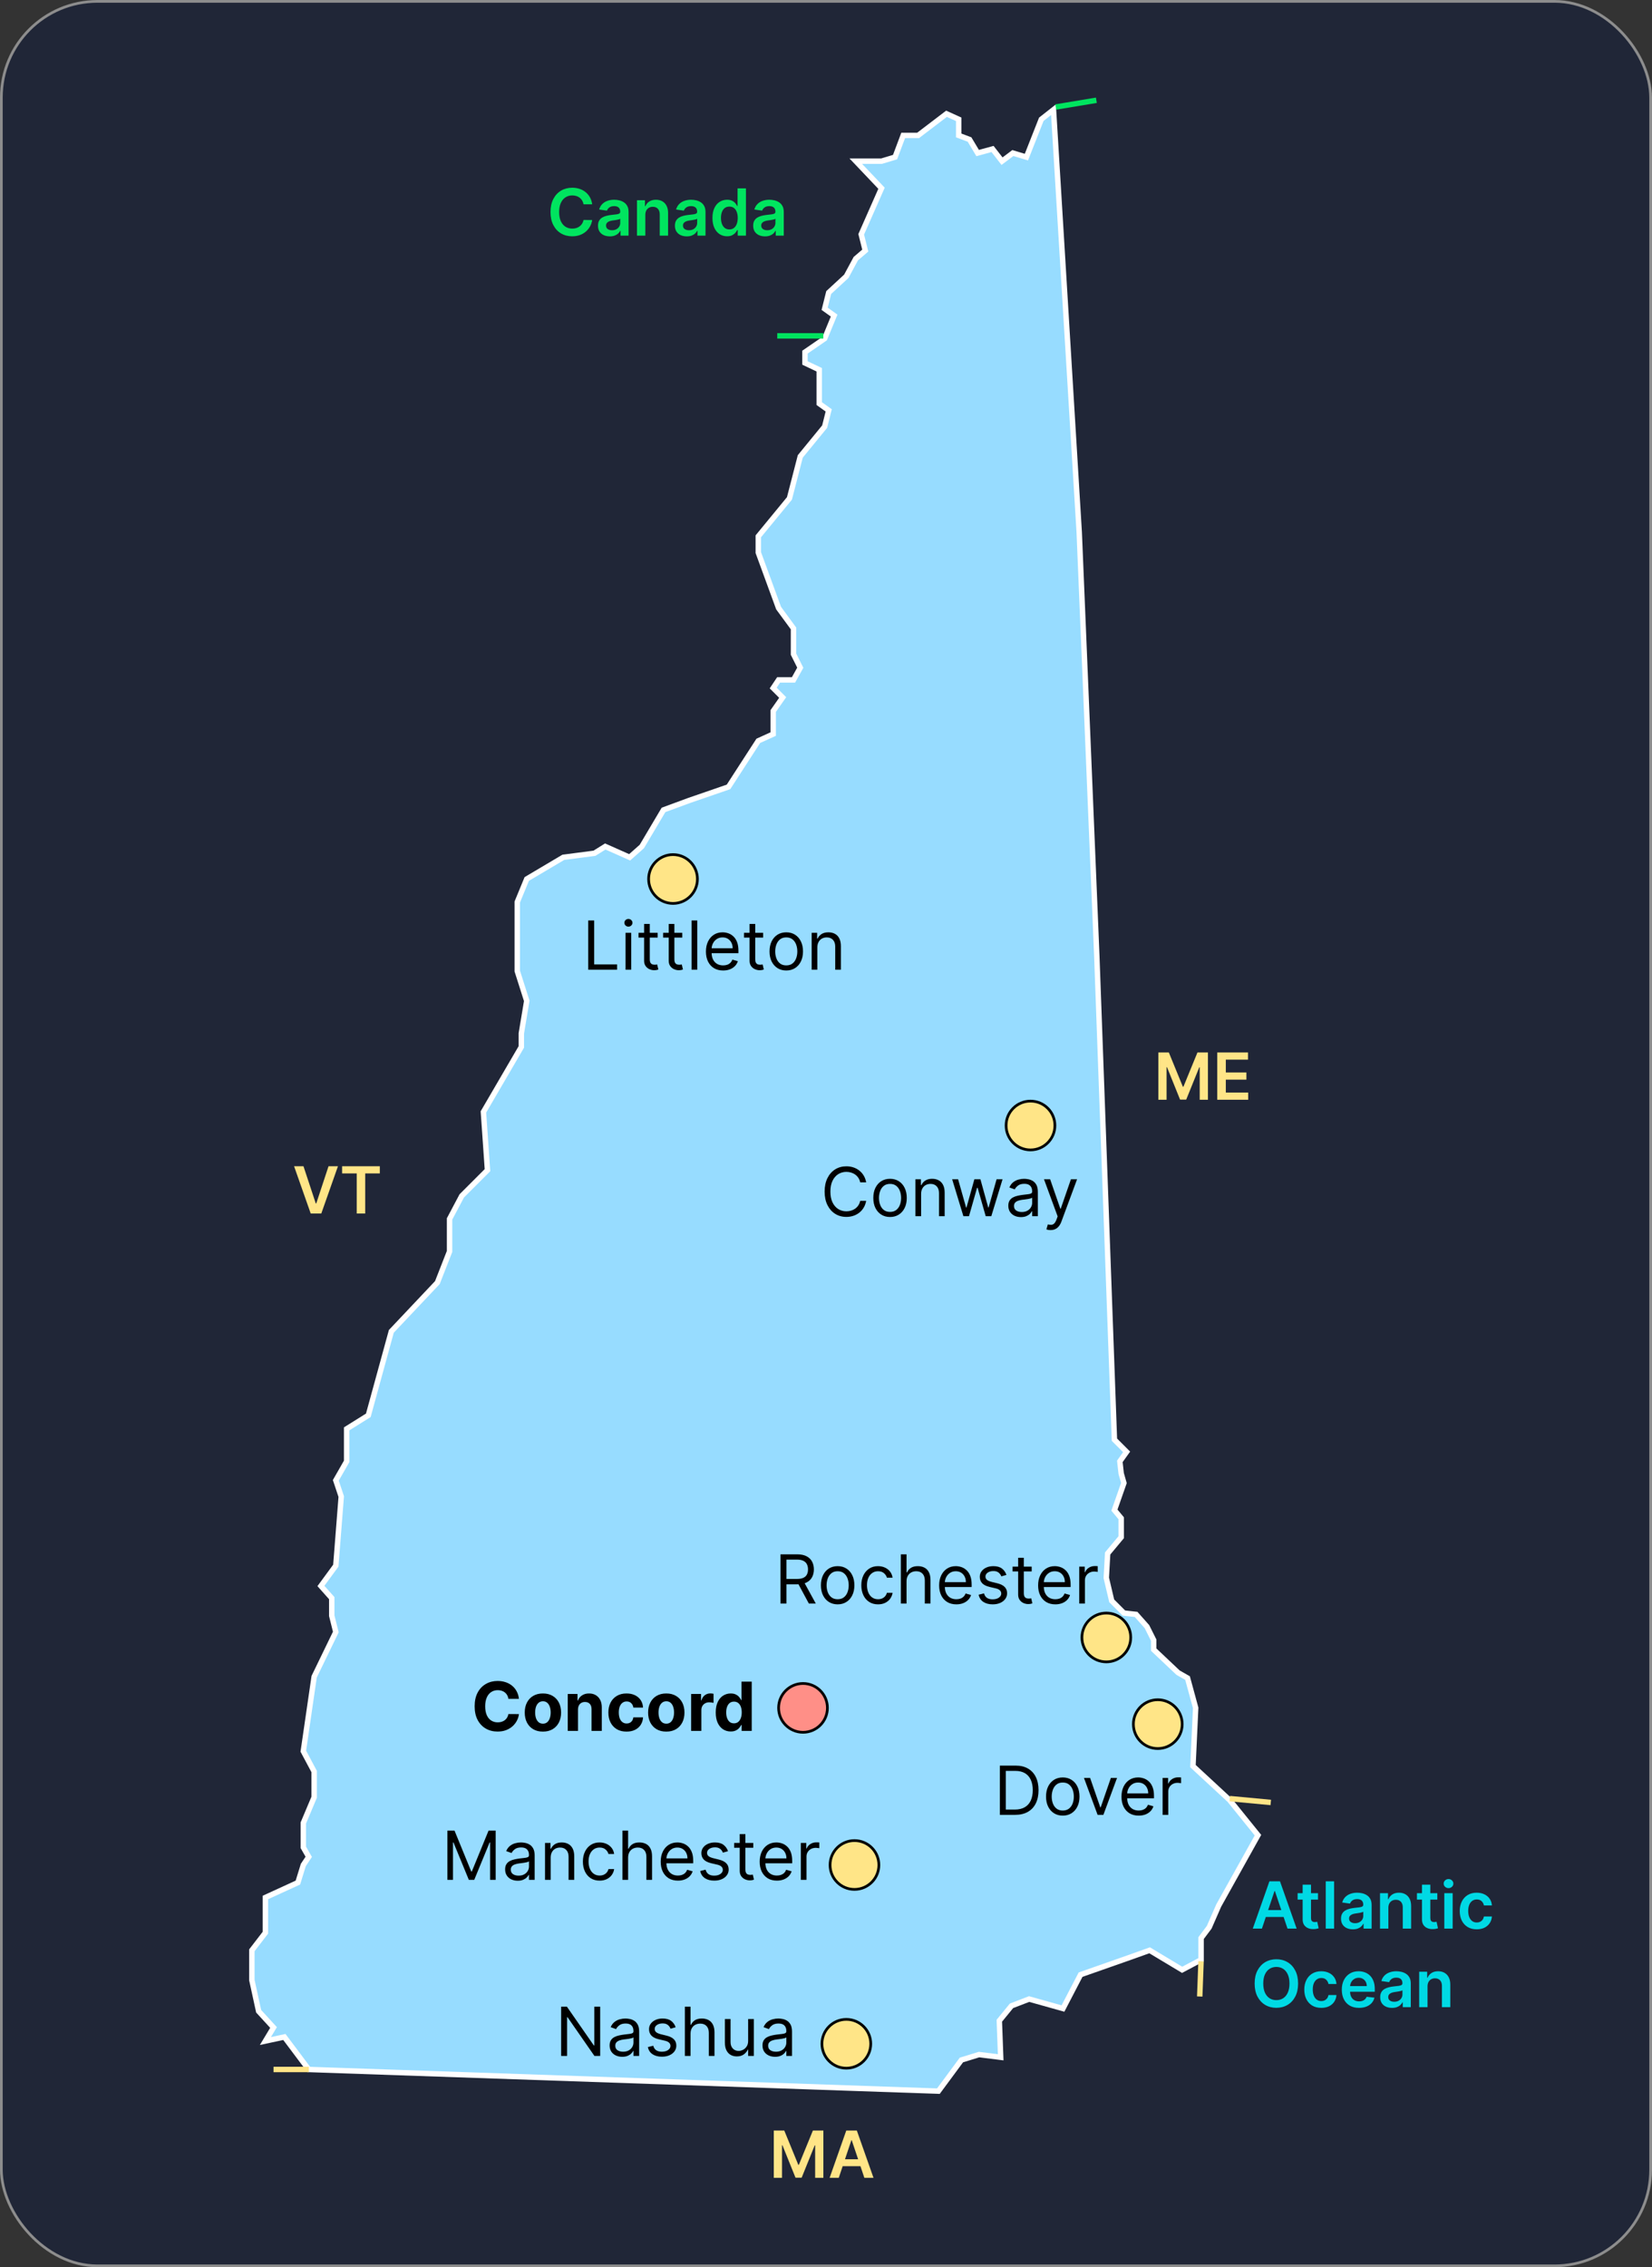 <svg width="610" height="837" viewBox="0 0 610 837" fill="none" xmlns="http://www.w3.org/2000/svg">
<rect x="0" y="0" width="610" height="837" fill="#333333" stroke="none"/>
<rect x="0.5" y="0.5" width="609" height="836" rx="35.5" fill="#202637" stroke="#8D8D8D"/>
<path d="M465.963 712H462.588L468.733 694.545H472.636L478.79 712H475.415L470.753 698.125H470.616L465.963 712ZM466.074 705.156H475.278V707.696H466.074V705.156ZM486.669 698.909V701.295H479.143V698.909H486.669ZM481.001 695.773H484.087V708.062C484.087 708.477 484.149 708.795 484.274 709.017C484.405 709.233 484.575 709.381 484.786 709.46C484.996 709.54 485.229 709.58 485.484 709.58C485.678 709.58 485.854 709.565 486.013 709.537C486.178 709.509 486.303 709.483 486.388 709.46L486.908 711.872C486.743 711.929 486.507 711.991 486.2 712.06C485.899 712.128 485.53 712.168 485.092 712.179C484.32 712.202 483.624 712.085 483.004 711.83C482.385 711.568 481.893 711.165 481.53 710.619C481.172 710.074 480.996 709.392 481.001 708.574V695.773ZM492.616 694.545V712H489.531V694.545H492.616ZM499.555 712.264C498.726 712.264 497.979 712.116 497.314 711.821C496.655 711.52 496.132 711.077 495.746 710.491C495.365 709.906 495.175 709.185 495.175 708.327C495.175 707.588 495.311 706.977 495.584 706.494C495.857 706.011 496.229 705.625 496.7 705.335C497.172 705.045 497.703 704.827 498.294 704.679C498.891 704.526 499.507 704.415 500.143 704.347C500.911 704.267 501.533 704.196 502.01 704.134C502.487 704.065 502.834 703.963 503.05 703.827C503.271 703.685 503.382 703.466 503.382 703.17V703.119C503.382 702.477 503.192 701.98 502.811 701.628C502.43 701.276 501.882 701.099 501.166 701.099C500.411 701.099 499.811 701.264 499.368 701.594C498.93 701.923 498.635 702.312 498.482 702.761L495.601 702.352C495.828 701.557 496.203 700.892 496.726 700.358C497.249 699.818 497.888 699.415 498.643 699.148C499.399 698.875 500.234 698.739 501.149 698.739C501.78 698.739 502.408 698.812 503.033 698.96C503.658 699.108 504.229 699.352 504.746 699.693C505.263 700.028 505.678 700.486 505.99 701.065C506.308 701.645 506.467 702.369 506.467 703.239V712H503.501V710.202H503.399C503.212 710.565 502.947 710.906 502.607 711.224C502.271 711.537 501.848 711.79 501.337 711.983C500.831 712.17 500.237 712.264 499.555 712.264ZM500.357 709.997C500.976 709.997 501.513 709.875 501.967 709.631C502.422 709.381 502.771 709.051 503.016 708.642C503.266 708.233 503.391 707.787 503.391 707.304V705.761C503.294 705.841 503.129 705.915 502.896 705.983C502.669 706.051 502.413 706.111 502.129 706.162C501.845 706.213 501.564 706.259 501.286 706.298C501.007 706.338 500.766 706.372 500.561 706.401C500.101 706.463 499.689 706.565 499.325 706.707C498.962 706.849 498.675 707.048 498.464 707.304C498.254 707.554 498.149 707.878 498.149 708.276C498.149 708.844 498.357 709.273 498.771 709.562C499.186 709.852 499.714 709.997 500.357 709.997ZM512.655 704.33V712H509.57V698.909H512.518V701.134H512.672C512.973 700.401 513.453 699.818 514.112 699.386C514.777 698.955 515.598 698.739 516.575 698.739C517.479 698.739 518.266 698.932 518.936 699.318C519.612 699.705 520.135 700.264 520.504 700.997C520.879 701.73 521.064 702.619 521.058 703.665V712H517.973V704.142C517.973 703.267 517.746 702.582 517.291 702.088C516.842 701.594 516.22 701.347 515.425 701.347C514.885 701.347 514.405 701.466 513.984 701.705C513.57 701.937 513.243 702.276 513.004 702.719C512.771 703.162 512.655 703.699 512.655 704.33ZM530.732 698.909V701.295H523.206V698.909H530.732ZM525.064 695.773H528.149V708.062C528.149 708.477 528.212 708.795 528.337 709.017C528.467 709.233 528.638 709.381 528.848 709.46C529.058 709.54 529.291 709.58 529.547 709.58C529.74 709.58 529.916 709.565 530.075 709.537C530.24 709.509 530.365 709.483 530.45 709.46L530.97 711.872C530.805 711.929 530.57 711.991 530.263 712.06C529.962 712.128 529.592 712.168 529.155 712.179C528.382 712.202 527.686 712.085 527.067 711.83C526.447 711.568 525.956 711.165 525.592 710.619C525.234 710.074 525.058 709.392 525.064 708.574V695.773ZM533.312 712V698.909H536.397V712H533.312ZM534.863 697.051C534.374 697.051 533.954 696.889 533.602 696.565C533.249 696.236 533.073 695.841 533.073 695.381C533.073 694.915 533.249 694.52 533.602 694.196C533.954 693.866 534.374 693.702 534.863 693.702C535.357 693.702 535.778 693.866 536.124 694.196C536.477 694.52 536.653 694.915 536.653 695.381C536.653 695.841 536.477 696.236 536.124 696.565C535.778 696.889 535.357 697.051 534.863 697.051ZM545.28 712.256C543.973 712.256 542.851 711.969 541.913 711.395C540.982 710.821 540.263 710.028 539.757 709.017C539.257 708 539.007 706.83 539.007 705.506C539.007 704.176 539.263 703.003 539.774 701.986C540.286 700.963 541.007 700.168 541.939 699.599C542.876 699.026 543.984 698.739 545.263 698.739C546.325 698.739 547.266 698.935 548.084 699.327C548.908 699.713 549.564 700.261 550.053 700.972C550.541 701.676 550.82 702.5 550.888 703.443H547.939C547.82 702.812 547.536 702.287 547.087 701.866C546.643 701.44 546.05 701.227 545.305 701.227C544.675 701.227 544.121 701.398 543.643 701.739C543.166 702.074 542.794 702.557 542.527 703.188C542.266 703.818 542.135 704.574 542.135 705.455C542.135 706.347 542.266 707.114 542.527 707.756C542.788 708.392 543.155 708.884 543.626 709.23C544.104 709.571 544.663 709.741 545.305 709.741C545.76 709.741 546.166 709.656 546.524 709.486C546.888 709.31 547.192 709.057 547.436 708.727C547.68 708.398 547.848 707.997 547.939 707.526H550.888C550.814 708.452 550.541 709.273 550.07 709.989C549.598 710.699 548.956 711.256 548.143 711.659C547.331 712.057 546.376 712.256 545.28 712.256ZM479.318 732.273C479.318 734.153 478.966 735.764 478.261 737.105C477.563 738.44 476.608 739.463 475.398 740.173C474.193 740.884 472.827 741.239 471.298 741.239C469.77 741.239 468.401 740.884 467.19 740.173C465.986 739.457 465.031 738.432 464.327 737.097C463.628 735.756 463.278 734.148 463.278 732.273C463.278 730.392 463.628 728.784 464.327 727.449C465.031 726.108 465.986 725.082 467.19 724.372C468.401 723.662 469.77 723.307 471.298 723.307C472.827 723.307 474.193 723.662 475.398 724.372C476.608 725.082 477.563 726.108 478.261 727.449C478.966 728.784 479.318 730.392 479.318 732.273ZM476.139 732.273C476.139 730.949 475.932 729.832 475.517 728.923C475.108 728.009 474.54 727.318 473.812 726.852C473.085 726.381 472.247 726.145 471.298 726.145C470.349 726.145 469.511 726.381 468.784 726.852C468.057 727.318 467.486 728.009 467.071 728.923C466.662 729.832 466.457 730.949 466.457 732.273C466.457 733.597 466.662 734.716 467.071 735.631C467.486 736.54 468.057 737.23 468.784 737.702C469.511 738.168 470.349 738.401 471.298 738.401C472.247 738.401 473.085 738.168 473.812 737.702C474.54 737.23 475.108 736.54 475.517 735.631C475.932 734.716 476.139 733.597 476.139 732.273ZM487.881 741.256C486.575 741.256 485.452 740.969 484.515 740.395C483.583 739.821 482.864 739.028 482.359 738.017C481.859 737 481.609 735.83 481.609 734.506C481.609 733.176 481.864 732.003 482.376 730.986C482.887 729.963 483.609 729.168 484.54 728.599C485.478 728.026 486.586 727.739 487.864 727.739C488.927 727.739 489.867 727.935 490.685 728.327C491.509 728.713 492.165 729.261 492.654 729.972C493.143 730.676 493.421 731.5 493.489 732.443H490.54C490.421 731.812 490.137 731.287 489.688 730.866C489.245 730.44 488.651 730.227 487.907 730.227C487.276 730.227 486.722 730.398 486.245 730.739C485.768 731.074 485.396 731.557 485.129 732.188C484.867 732.818 484.737 733.574 484.737 734.455C484.737 735.347 484.867 736.114 485.129 736.756C485.39 737.392 485.756 737.884 486.228 738.23C486.705 738.571 487.265 738.741 487.907 738.741C488.362 738.741 488.768 738.656 489.126 738.486C489.489 738.31 489.793 738.057 490.038 737.727C490.282 737.398 490.45 736.997 490.54 736.526H493.489C493.415 737.452 493.143 738.273 492.671 738.989C492.2 739.699 491.558 740.256 490.745 740.659C489.933 741.057 488.978 741.256 487.881 741.256ZM501.818 741.256C500.506 741.256 499.372 740.983 498.418 740.438C497.469 739.886 496.739 739.108 496.227 738.102C495.716 737.091 495.46 735.901 495.46 734.531C495.46 733.185 495.716 732.003 496.227 730.986C496.744 729.963 497.466 729.168 498.392 728.599C499.318 728.026 500.406 727.739 501.656 727.739C502.463 727.739 503.224 727.869 503.94 728.131C504.662 728.386 505.298 728.784 505.849 729.324C506.406 729.864 506.844 730.551 507.162 731.386C507.48 732.216 507.639 733.205 507.639 734.352V735.298H496.909V733.219H504.682C504.676 732.628 504.548 732.102 504.298 731.642C504.048 731.176 503.699 730.81 503.25 730.543C502.807 730.276 502.29 730.142 501.699 730.142C501.068 730.142 500.514 730.295 500.037 730.602C499.56 730.903 499.188 731.301 498.92 731.795C498.659 732.284 498.526 732.821 498.52 733.406V735.222C498.52 735.983 498.659 736.636 498.938 737.182C499.216 737.722 499.605 738.136 500.105 738.426C500.605 738.71 501.19 738.852 501.861 738.852C502.31 738.852 502.716 738.79 503.08 738.665C503.443 738.534 503.759 738.344 504.026 738.094C504.293 737.844 504.494 737.534 504.631 737.165L507.511 737.489C507.33 738.25 506.983 738.915 506.472 739.483C505.966 740.045 505.318 740.483 504.528 740.795C503.739 741.102 502.835 741.256 501.818 741.256ZM514.016 741.264C513.187 741.264 512.44 741.116 511.775 740.821C511.116 740.52 510.593 740.077 510.207 739.491C509.826 738.906 509.636 738.185 509.636 737.327C509.636 736.588 509.772 735.977 510.045 735.494C510.317 735.011 510.69 734.625 511.161 734.335C511.633 734.045 512.164 733.827 512.755 733.679C513.352 733.526 513.968 733.415 514.604 733.347C515.371 733.267 515.994 733.196 516.471 733.134C516.948 733.065 517.295 732.963 517.511 732.827C517.732 732.685 517.843 732.466 517.843 732.17V732.119C517.843 731.477 517.653 730.98 517.272 730.628C516.891 730.276 516.343 730.099 515.627 730.099C514.871 730.099 514.272 730.264 513.829 730.594C513.391 730.923 513.096 731.312 512.942 731.761L510.062 731.352C510.289 730.557 510.664 729.892 511.187 729.358C511.71 728.818 512.349 728.415 513.104 728.148C513.86 727.875 514.695 727.739 515.61 727.739C516.241 727.739 516.869 727.812 517.494 727.96C518.119 728.108 518.69 728.352 519.207 728.693C519.724 729.028 520.138 729.486 520.451 730.065C520.769 730.645 520.928 731.369 520.928 732.239V741H517.962V739.202H517.86C517.673 739.565 517.408 739.906 517.067 740.224C516.732 740.537 516.309 740.79 515.798 740.983C515.292 741.17 514.698 741.264 514.016 741.264ZM514.817 738.997C515.437 738.997 515.974 738.875 516.428 738.631C516.883 738.381 517.232 738.051 517.477 737.642C517.727 737.233 517.852 736.787 517.852 736.304V734.761C517.755 734.841 517.59 734.915 517.357 734.983C517.13 735.051 516.874 735.111 516.59 735.162C516.306 735.213 516.025 735.259 515.746 735.298C515.468 735.338 515.227 735.372 515.022 735.401C514.562 735.463 514.15 735.565 513.786 735.707C513.423 735.849 513.136 736.048 512.925 736.304C512.715 736.554 512.61 736.878 512.61 737.276C512.61 737.844 512.817 738.273 513.232 738.562C513.647 738.852 514.175 738.997 514.817 738.997ZM527.116 733.33V741H524.031V727.909H526.979V730.134H527.133C527.434 729.401 527.914 728.818 528.573 728.386C529.238 727.955 530.059 727.739 531.036 727.739C531.94 727.739 532.727 727.932 533.397 728.318C534.073 728.705 534.596 729.264 534.965 729.997C535.34 730.73 535.525 731.619 535.519 732.665V741H532.434V733.142C532.434 732.267 532.207 731.582 531.752 731.088C531.303 730.594 530.681 730.347 529.886 730.347C529.346 730.347 528.866 730.466 528.445 730.705C528.031 730.937 527.704 731.276 527.465 731.719C527.232 732.162 527.116 732.699 527.116 733.33Z" fill="#00D9E4"/>
<path d="M218.662 75.435H215.474C215.384 74.912 215.216 74.449 214.972 74.046C214.727 73.636 214.423 73.29 214.06 73.006C213.696 72.722 213.281 72.508 212.815 72.367C212.355 72.219 211.858 72.145 211.324 72.145C210.375 72.145 209.534 72.383 208.801 72.861C208.068 73.332 207.494 74.026 207.08 74.94C206.665 75.849 206.457 76.96 206.457 78.273C206.457 79.608 206.665 80.733 207.08 81.648C207.5 82.557 208.074 83.244 208.801 83.71C209.534 84.171 210.372 84.401 211.315 84.401C211.838 84.401 212.327 84.332 212.781 84.196C213.241 84.054 213.653 83.847 214.017 83.574C214.386 83.301 214.696 82.966 214.946 82.568C215.202 82.171 215.378 81.716 215.474 81.204L218.662 81.222C218.543 82.051 218.284 82.829 217.886 83.557C217.494 84.284 216.98 84.926 216.344 85.483C215.707 86.034 214.963 86.466 214.111 86.778C213.259 87.085 212.313 87.239 211.273 87.239C209.739 87.239 208.369 86.883 207.165 86.173C205.96 85.463 205.011 84.438 204.318 83.097C203.625 81.756 203.278 80.148 203.278 78.273C203.278 76.392 203.628 74.784 204.327 73.449C205.026 72.108 205.977 71.082 207.182 70.372C208.386 69.662 209.75 69.307 211.273 69.307C212.244 69.307 213.148 69.443 213.983 69.716C214.818 69.989 215.563 70.389 216.216 70.918C216.869 71.44 217.406 72.082 217.827 72.844C218.253 73.599 218.531 74.463 218.662 75.435ZM225.188 87.264C224.359 87.264 223.612 87.117 222.947 86.821C222.288 86.52 221.765 86.077 221.379 85.492C220.998 84.906 220.808 84.185 220.808 83.327C220.808 82.588 220.944 81.977 221.217 81.494C221.489 81.011 221.862 80.625 222.333 80.335C222.805 80.046 223.336 79.827 223.927 79.679C224.523 79.526 225.14 79.415 225.776 79.347C226.543 79.267 227.165 79.196 227.643 79.133C228.12 79.065 228.467 78.963 228.683 78.827C228.904 78.685 229.015 78.466 229.015 78.171V78.119C229.015 77.477 228.825 76.98 228.444 76.628C228.063 76.276 227.515 76.099 226.799 76.099C226.043 76.099 225.444 76.264 225.001 76.594C224.563 76.923 224.268 77.312 224.114 77.761L221.234 77.352C221.461 76.557 221.836 75.892 222.359 75.358C222.881 74.818 223.521 74.415 224.276 74.148C225.032 73.875 225.867 73.739 226.782 73.739C227.413 73.739 228.04 73.812 228.665 73.96C229.29 74.108 229.862 74.352 230.379 74.693C230.896 75.028 231.31 75.486 231.623 76.065C231.941 76.645 232.1 77.369 232.1 78.239V87H229.134V85.202H229.032C228.844 85.565 228.58 85.906 228.239 86.224C227.904 86.537 227.481 86.79 226.969 86.983C226.464 87.171 225.87 87.264 225.188 87.264ZM225.989 84.997C226.609 84.997 227.146 84.875 227.6 84.631C228.055 84.381 228.404 84.051 228.648 83.642C228.898 83.233 229.023 82.787 229.023 82.304V80.761C228.927 80.841 228.762 80.915 228.529 80.983C228.302 81.051 228.046 81.111 227.762 81.162C227.478 81.213 227.197 81.258 226.918 81.298C226.64 81.338 226.398 81.372 226.194 81.401C225.734 81.463 225.322 81.565 224.958 81.707C224.594 81.849 224.308 82.048 224.097 82.304C223.887 82.554 223.782 82.878 223.782 83.276C223.782 83.844 223.989 84.273 224.404 84.562C224.819 84.852 225.347 84.997 225.989 84.997ZM238.288 79.329V87H235.202V73.909H238.151V76.133H238.305C238.606 75.401 239.086 74.818 239.745 74.386C240.41 73.954 241.231 73.739 242.208 73.739C243.112 73.739 243.898 73.932 244.569 74.318C245.245 74.704 245.768 75.264 246.137 75.997C246.512 76.73 246.697 77.619 246.691 78.665V87H243.606V79.142C243.606 78.267 243.379 77.582 242.924 77.088C242.475 76.594 241.853 76.347 241.058 76.347C240.518 76.347 240.038 76.466 239.617 76.704C239.202 76.938 238.876 77.276 238.637 77.719C238.404 78.162 238.288 78.699 238.288 79.329ZM253.594 87.264C252.765 87.264 252.018 87.117 251.353 86.821C250.694 86.52 250.171 86.077 249.785 85.492C249.404 84.906 249.214 84.185 249.214 83.327C249.214 82.588 249.35 81.977 249.623 81.494C249.896 81.011 250.268 80.625 250.739 80.335C251.211 80.046 251.742 79.827 252.333 79.679C252.93 79.526 253.546 79.415 254.183 79.347C254.95 79.267 255.572 79.196 256.049 79.133C256.526 79.065 256.873 78.963 257.089 78.827C257.31 78.685 257.421 78.466 257.421 78.171V78.119C257.421 77.477 257.231 76.98 256.85 76.628C256.469 76.276 255.921 76.099 255.205 76.099C254.45 76.099 253.85 76.264 253.407 76.594C252.969 76.923 252.674 77.312 252.521 77.761L249.64 77.352C249.867 76.557 250.242 75.892 250.765 75.358C251.288 74.818 251.927 74.415 252.683 74.148C253.438 73.875 254.273 73.739 255.188 73.739C255.819 73.739 256.447 73.812 257.072 73.96C257.697 74.108 258.268 74.352 258.785 74.693C259.302 75.028 259.717 75.486 260.029 76.065C260.347 76.645 260.506 77.369 260.506 78.239V87H257.54V85.202H257.438C257.251 85.565 256.987 85.906 256.646 86.224C256.31 86.537 255.887 86.79 255.376 86.983C254.87 87.171 254.276 87.264 253.594 87.264ZM254.396 84.997C255.015 84.997 255.552 84.875 256.006 84.631C256.461 84.381 256.81 84.051 257.055 83.642C257.305 83.233 257.43 82.787 257.43 82.304V80.761C257.333 80.841 257.168 80.915 256.935 80.983C256.708 81.051 256.452 81.111 256.168 81.162C255.884 81.213 255.603 81.258 255.325 81.298C255.046 81.338 254.805 81.372 254.6 81.401C254.14 81.463 253.728 81.565 253.364 81.707C253.001 81.849 252.714 82.048 252.504 82.304C252.293 82.554 252.188 82.878 252.188 83.276C252.188 83.844 252.396 84.273 252.81 84.562C253.225 84.852 253.754 84.997 254.396 84.997ZM268.467 87.23C267.438 87.23 266.518 86.966 265.705 86.438C264.893 85.909 264.251 85.142 263.779 84.136C263.308 83.131 263.072 81.909 263.072 80.472C263.072 79.017 263.31 77.79 263.788 76.79C264.271 75.784 264.921 75.026 265.739 74.514C266.558 73.997 267.469 73.739 268.475 73.739C269.242 73.739 269.873 73.869 270.367 74.131C270.862 74.386 271.254 74.696 271.543 75.06C271.833 75.418 272.058 75.756 272.217 76.074H272.344V69.546H275.438V87H272.404V84.938H272.217C272.058 85.256 271.827 85.594 271.526 85.952C271.225 86.304 270.827 86.605 270.333 86.855C269.839 87.105 269.217 87.23 268.467 87.23ZM269.327 84.699C269.981 84.699 270.538 84.523 270.998 84.171C271.458 83.812 271.808 83.315 272.046 82.679C272.285 82.043 272.404 81.301 272.404 80.454C272.404 79.608 272.285 78.872 272.046 78.247C271.813 77.622 271.467 77.136 271.006 76.79C270.552 76.443 269.992 76.27 269.327 76.27C268.64 76.27 268.066 76.449 267.606 76.807C267.146 77.165 266.799 77.659 266.566 78.29C266.333 78.921 266.217 79.642 266.217 80.454C266.217 81.273 266.333 82.003 266.566 82.645C266.805 83.281 267.154 83.784 267.614 84.153C268.08 84.517 268.651 84.699 269.327 84.699ZM282.493 87.264C281.663 87.264 280.916 87.117 280.251 86.821C279.592 86.52 279.07 86.077 278.683 85.492C278.303 84.906 278.112 84.185 278.112 83.327C278.112 82.588 278.249 81.977 278.521 81.494C278.794 81.011 279.166 80.625 279.638 80.335C280.109 80.046 280.641 79.827 281.232 79.679C281.828 79.526 282.445 79.415 283.081 79.347C283.848 79.267 284.47 79.196 284.947 79.133C285.425 79.065 285.771 78.963 285.987 78.827C286.209 78.685 286.32 78.466 286.32 78.171V78.119C286.32 77.477 286.129 76.98 285.749 76.628C285.368 76.276 284.82 76.099 284.104 76.099C283.348 76.099 282.749 76.264 282.305 76.594C281.868 76.923 281.572 77.312 281.419 77.761L278.538 77.352C278.766 76.557 279.141 75.892 279.663 75.358C280.186 74.818 280.825 74.415 281.581 74.148C282.337 73.875 283.172 73.739 284.087 73.739C284.717 73.739 285.345 73.812 285.97 73.96C286.595 74.108 287.166 74.352 287.683 74.693C288.2 75.028 288.615 75.486 288.928 76.065C289.246 76.645 289.405 77.369 289.405 78.239V87H286.439V85.202H286.337C286.149 85.565 285.885 85.906 285.544 86.224C285.209 86.537 284.786 86.79 284.274 86.983C283.768 87.171 283.175 87.264 282.493 87.264ZM283.294 84.997C283.913 84.997 284.45 84.875 284.905 84.631C285.359 84.381 285.709 84.051 285.953 83.642C286.203 83.233 286.328 82.787 286.328 82.304V80.761C286.232 80.841 286.067 80.915 285.834 80.983C285.607 81.051 285.351 81.111 285.067 81.162C284.783 81.213 284.501 81.258 284.223 81.298C283.945 81.338 283.703 81.372 283.499 81.401C283.038 81.463 282.626 81.565 282.263 81.707C281.899 81.849 281.612 82.048 281.402 82.304C281.192 82.554 281.087 82.878 281.087 83.276C281.087 83.844 281.294 84.273 281.709 84.562C282.124 84.852 282.652 84.997 283.294 84.997Z" fill="#00E45F"/>
<path d="M325.5 69.5L318 86.5L319.5 92.5L316 95.5L312.5 102L306 108L304.5 114L308 116.5L304.5 125L297.235 130V134L302.5 136.5V149L306 151.5L304.5 157.5L295.5 168.5L291.5 184L280 198V204L287.5 224.5L293 232V241.5L295.5 246.5L293 251H287.5L285.5 254L289 257.5L285.5 262.5V271L280 273.5L269 290.5L254.5 295.5L245 299L237 312.5L232.5 316.5L223.5 312.5L219.5 315L208 316.5L194.5 324.5L191 333V358.5L194.5 369.5L192.5 381.5V386.5L178.5 410.5L180 432L170.5 441.5L166 450V462L161.5 473.5L144.5 491.5L136 522.5L128 527.5V539.5L124 546.5L126 552.5L124 578L118.5 585.5L122.5 590V596.5L124 602.5L116 619L112 646.5L116 654V663.5L112 673V682L114 685.5L112 688.5L110 695L98 700.5V713.5L93 720V731L95.5 742.5L101 748.5L98 753.5L105 752L114 764L346.5 772L355 760.5L361.5 758.5L369.5 759.5L369 746L373.5 740.5L380 738L392.5 741.5L399 729L417.5 722.5L424.5 720L436.5 727.208L443.5 723.5V715.5L446.5 711.5L450 703.5L464.5 677.5L454 664.5L440.5 652L441.5 630.5L438.5 619.5L435 617.5L426 609V605.5L423.5 600.5L419.5 596L415 595.5L410.5 591L408.5 582.5L409 573.5L414 567.5V560.5L411.5 557.5L415 547.5L414 544L413.5 539.5L416 536L411.5 531.5L405 353L398.5 196.5L389 40.5L384.5 44.038L379 58L374 56.5L370 59.5L366.5 55L361 56.5L358 51.5L354 50V44.038L349.5 42L339 50H333.5L330.5 58L325.5 59.5H316L325.5 69.5Z" fill="#97DCFF" stroke="white" stroke-width="2"/>
<path d="M427.722 388.545H431.591L436.773 401.193H436.977L442.159 388.545H446.028V406H442.994V394.009H442.832L438.009 405.949H435.741L430.918 393.983H430.756V406H427.722V388.545ZM449.472 406V388.545H460.824V391.196H452.634V395.935H460.236V398.585H452.634V403.349H460.892V406H449.472Z" fill="#FFE587"/>
<path d="M112.057 430.545L116.599 444.284H116.778L121.312 430.545H124.79L118.636 448H114.733L108.588 430.545H112.057ZM126.322 433.196V430.545H140.248V433.196H134.853V448H131.717V433.196H126.322Z" fill="#FFE587"/>
<path d="M285.722 786.545H289.591L294.773 799.193H294.977L300.159 786.545H304.028V804H300.994V792.009H300.832L296.009 803.949H293.741L288.918 791.983H288.756V804H285.722V786.545ZM309.713 804H306.338L312.483 786.545H316.386L322.54 804H319.165L314.503 790.125H314.366L309.713 804ZM309.824 797.156H319.028V799.696H309.824V797.156Z" fill="#FFE587"/>
<line x1="287" y1="124" x2="304" y2="124" stroke="#00E45F" stroke-width="2"/>
<line x1="389.836" y1="39.504" x2="404.836" y2="37.014" stroke="#00E45F" stroke-width="2"/>
<line x1="454.093" y1="664.004" x2="469.232" y2="665.422" stroke="#FFE587" stroke-width="2"/>
<line x1="443.489" y1="724.038" x2="442.999" y2="737.059" stroke="#FFE587" stroke-width="2"/>
<line x1="114.031" y1="764" x2="101" y2="764" stroke="#FFE587" stroke-width="2"/>
<circle cx="312.511" cy="754.511" r="9.011" fill="#FFE587" stroke="black"/>
<circle cx="380.511" cy="415.511" r="9.011" fill="#FFE587" stroke="black"/>
<circle cx="248.511" cy="324.511" r="9.011" fill="#FFE587" stroke="black"/>
<circle cx="427.511" cy="636.511" r="9.011" fill="#FFE587" stroke="black"/>
<circle cx="408.511" cy="604.511" r="9.011" fill="#FFE587" stroke="black"/>
<circle cx="315.511" cy="688.511" r="9.011" fill="#FFE587" stroke="black"/>
<path d="M221.619 740.818V759H219.489L209.581 744.724H209.403V759H207.202V740.818H209.332L219.276 755.129H219.453V740.818H221.619ZM229.754 759.32C228.89 759.32 228.105 759.157 227.401 758.831C226.697 758.5 226.137 758.023 225.723 757.402C225.309 756.775 225.102 756.017 225.102 755.129C225.102 754.348 225.256 753.715 225.563 753.229C225.871 752.738 226.282 752.353 226.797 752.075C227.312 751.797 227.88 751.59 228.502 751.454C229.129 751.312 229.76 751.199 230.393 751.116C231.221 751.01 231.893 750.93 232.408 750.877C232.929 750.818 233.308 750.72 233.544 750.584C233.787 750.448 233.908 750.211 233.908 749.874V749.803C233.908 748.927 233.669 748.246 233.189 747.761C232.716 747.275 231.997 747.033 231.032 747.033C230.032 747.033 229.248 747.252 228.679 747.69C228.111 748.128 227.712 748.595 227.481 749.092L225.492 748.382C225.847 747.554 226.321 746.908 226.913 746.447C227.511 745.979 228.162 745.654 228.866 745.47C229.576 745.281 230.274 745.186 230.961 745.186C231.399 745.186 231.902 745.239 232.47 745.346C233.044 745.446 233.598 745.657 234.13 745.976C234.669 746.296 235.116 746.778 235.471 747.423C235.826 748.068 236.004 748.933 236.004 750.016V759H233.908V757.153H233.802C233.66 757.449 233.423 757.766 233.092 758.103C232.76 758.441 232.319 758.728 231.769 758.964C231.218 759.201 230.547 759.32 229.754 759.32ZM230.073 757.438C230.902 757.438 231.6 757.275 232.168 756.949C232.743 756.624 233.175 756.203 233.465 755.689C233.761 755.174 233.908 754.632 233.908 754.064V752.146C233.82 752.253 233.624 752.35 233.323 752.439C233.027 752.522 232.683 752.596 232.293 752.661C231.908 752.72 231.532 752.774 231.165 752.821C230.804 752.862 230.511 752.898 230.286 752.928C229.742 752.999 229.233 753.114 228.759 753.274C228.292 753.428 227.913 753.661 227.623 753.975C227.339 754.283 227.197 754.703 227.197 755.236C227.197 755.964 227.466 756.514 228.005 756.887C228.549 757.254 229.239 757.438 230.073 757.438ZM249.487 748.418L247.605 748.95C247.486 748.637 247.312 748.332 247.081 748.036C246.856 747.734 246.548 747.485 246.158 747.29C245.767 747.095 245.267 746.997 244.657 746.997C243.823 746.997 243.127 747.19 242.571 747.574C242.021 747.953 241.745 748.435 241.745 749.021C241.745 749.542 241.935 749.953 242.314 750.255C242.692 750.557 243.284 750.809 244.089 751.01L246.113 751.507C247.333 751.803 248.241 752.256 248.839 752.865C249.437 753.469 249.735 754.247 249.735 755.2C249.735 755.982 249.511 756.68 249.061 757.295C248.617 757.911 247.995 758.396 247.196 758.751C246.397 759.107 245.468 759.284 244.409 759.284C243.018 759.284 241.867 758.982 240.955 758.379C240.044 757.775 239.467 756.893 239.224 755.733L241.213 755.236C241.402 755.97 241.76 756.52 242.287 756.887C242.82 757.254 243.515 757.438 244.373 757.438C245.35 757.438 246.125 757.23 246.699 756.816C247.279 756.396 247.569 755.893 247.569 755.307C247.569 754.833 247.404 754.437 247.072 754.117C246.741 753.792 246.232 753.549 245.545 753.389L243.272 752.857C242.024 752.561 241.106 752.102 240.52 751.48C239.94 750.853 239.65 750.069 239.65 749.128C239.65 748.358 239.866 747.678 240.298 747.086C240.736 746.494 241.331 746.029 242.083 745.692C242.84 745.355 243.699 745.186 244.657 745.186C246.007 745.186 247.066 745.482 247.836 746.074C248.611 746.666 249.161 747.447 249.487 748.418ZM254.984 750.797V759H252.889V740.818H254.984V747.494H255.162C255.482 746.79 255.961 746.231 256.6 745.816C257.245 745.396 258.104 745.186 259.175 745.186C260.104 745.186 260.918 745.373 261.616 745.745C262.315 746.112 262.856 746.678 263.241 747.441C263.631 748.199 263.827 749.163 263.827 750.335V759H261.732V750.477C261.732 749.394 261.45 748.557 260.888 747.965C260.332 747.367 259.56 747.068 258.571 747.068C257.885 747.068 257.269 747.213 256.725 747.503C256.186 747.793 255.76 748.216 255.446 748.773C255.138 749.329 254.984 750.004 254.984 750.797ZM276.254 753.425V745.364H278.349V759H276.254V756.692H276.112C275.792 757.384 275.295 757.973 274.62 758.458C273.945 758.938 273.093 759.178 272.063 759.178C271.211 759.178 270.453 758.991 269.79 758.618C269.128 758.239 268.607 757.671 268.228 756.914C267.849 756.15 267.66 755.188 267.66 754.028V745.364H269.755V753.886C269.755 754.881 270.033 755.674 270.589 756.266C271.152 756.857 271.868 757.153 272.738 757.153C273.259 757.153 273.788 757.02 274.327 756.754C274.872 756.488 275.327 756.079 275.694 755.529C276.067 754.978 276.254 754.277 276.254 753.425ZM286.199 759.32C285.335 759.32 284.551 759.157 283.846 758.831C283.142 758.5 282.583 758.023 282.168 757.402C281.754 756.775 281.547 756.017 281.547 755.129C281.547 754.348 281.701 753.715 282.009 753.229C282.316 752.738 282.728 752.353 283.243 752.075C283.758 751.797 284.326 751.59 284.947 751.454C285.575 751.312 286.205 751.199 286.838 751.116C287.667 751.01 288.339 750.93 288.853 750.877C289.374 750.818 289.753 750.72 289.99 750.584C290.232 750.448 290.354 750.211 290.354 749.874V749.803C290.354 748.927 290.114 748.246 289.635 747.761C289.161 747.275 288.442 747.033 287.477 747.033C286.477 747.033 285.693 747.252 285.125 747.69C284.557 748.128 284.157 748.595 283.926 749.092L281.938 748.382C282.293 747.554 282.766 746.908 283.358 746.447C283.956 745.979 284.607 745.654 285.311 745.47C286.021 745.281 286.72 745.186 287.406 745.186C287.844 745.186 288.347 745.239 288.916 745.346C289.49 745.446 290.043 745.657 290.576 745.976C291.114 746.296 291.561 746.778 291.916 747.423C292.271 748.068 292.449 748.933 292.449 750.016V759H290.354V757.153H290.247C290.105 757.449 289.868 757.766 289.537 758.103C289.206 758.441 288.765 758.728 288.214 758.964C287.664 759.201 286.992 759.32 286.199 759.32ZM286.519 757.438C287.347 757.438 288.046 757.275 288.614 756.949C289.188 756.624 289.62 756.203 289.91 755.689C290.206 755.174 290.354 754.632 290.354 754.064V752.146C290.265 752.253 290.07 752.35 289.768 752.439C289.472 752.522 289.129 752.596 288.738 752.661C288.353 752.72 287.977 752.774 287.611 752.821C287.249 752.862 286.957 752.898 286.732 752.928C286.187 752.999 285.678 753.114 285.205 753.274C284.737 753.428 284.358 753.661 284.068 753.975C283.784 754.283 283.642 754.703 283.642 755.236C283.642 755.964 283.911 756.514 284.45 756.887C284.995 757.254 285.684 757.438 286.519 757.438Z" fill="black"/>
<path d="M165.202 675.818H167.83L174.009 690.911H174.222L180.401 675.818H183.028V694H180.969V680.186H180.791L175.109 694H173.121L167.439 680.186H167.261V694H165.202V675.818ZM191.172 694.32C190.307 694.32 189.523 694.157 188.819 693.831C188.115 693.5 187.555 693.023 187.141 692.402C186.727 691.775 186.52 691.017 186.52 690.129C186.52 689.348 186.674 688.715 186.981 688.229C187.289 687.738 187.7 687.353 188.215 687.075C188.73 686.797 189.298 686.59 189.92 686.454C190.547 686.312 191.178 686.199 191.811 686.116C192.639 686.01 193.311 685.93 193.826 685.877C194.347 685.818 194.726 685.72 194.962 685.584C195.205 685.448 195.326 685.211 195.326 684.874V684.803C195.326 683.927 195.087 683.246 194.607 682.761C194.134 682.275 193.415 682.033 192.45 682.033C191.45 682.033 190.666 682.252 190.097 682.69C189.529 683.128 189.13 683.595 188.899 684.092L186.91 683.382C187.265 682.554 187.739 681.908 188.331 681.447C188.928 680.979 189.58 680.654 190.284 680.47C190.994 680.281 191.692 680.186 192.379 680.186C192.817 680.186 193.32 680.239 193.888 680.346C194.462 680.446 195.016 680.657 195.548 680.976C196.087 681.296 196.534 681.778 196.889 682.423C197.244 683.068 197.422 683.933 197.422 685.016V694H195.326V692.153H195.22C195.078 692.449 194.841 692.766 194.51 693.103C194.178 693.441 193.737 693.728 193.187 693.964C192.636 694.201 191.965 694.32 191.172 694.32ZM191.491 692.438C192.32 692.438 193.018 692.275 193.586 691.949C194.16 691.624 194.593 691.203 194.883 690.689C195.178 690.174 195.326 689.632 195.326 689.064V687.146C195.238 687.253 195.042 687.35 194.741 687.439C194.445 687.522 194.101 687.596 193.711 687.661C193.326 687.72 192.95 687.774 192.583 687.821C192.222 687.862 191.929 687.898 191.704 687.928C191.16 687.999 190.651 688.114 190.177 688.274C189.71 688.428 189.331 688.661 189.041 688.975C188.757 689.283 188.615 689.703 188.615 690.236C188.615 690.964 188.884 691.514 189.423 691.887C189.967 692.254 190.657 692.438 191.491 692.438ZM203.341 685.797V694H201.246V680.364H203.27V682.494H203.447C203.767 681.802 204.252 681.246 204.903 680.825C205.554 680.399 206.395 680.186 207.425 680.186C208.348 680.186 209.156 680.375 209.848 680.754C210.541 681.127 211.079 681.695 211.464 682.459C211.849 683.216 212.041 684.175 212.041 685.335V694H209.946V685.477C209.946 684.406 209.668 683.571 209.112 682.974C208.555 682.37 207.792 682.068 206.821 682.068C206.152 682.068 205.554 682.213 205.028 682.503C204.507 682.793 204.096 683.216 203.794 683.773C203.492 684.329 203.341 685.004 203.341 685.797ZM221.41 694.284C220.131 694.284 219.03 693.982 218.107 693.379C217.184 692.775 216.473 691.943 215.976 690.884C215.479 689.824 215.231 688.614 215.231 687.253C215.231 685.868 215.485 684.646 215.994 683.586C216.509 682.521 217.225 681.689 218.142 681.092C219.066 680.488 220.143 680.186 221.374 680.186C222.333 680.186 223.197 680.364 223.966 680.719C224.736 681.074 225.366 681.571 225.857 682.21C226.349 682.849 226.653 683.595 226.772 684.447H224.677C224.517 683.826 224.162 683.276 223.611 682.796C223.067 682.311 222.333 682.068 221.41 682.068C220.593 682.068 219.877 682.281 219.261 682.707C218.651 683.128 218.175 683.722 217.832 684.492C217.494 685.255 217.326 686.152 217.326 687.182C217.326 688.235 217.491 689.153 217.823 689.934C218.16 690.715 218.634 691.322 219.243 691.754C219.859 692.186 220.581 692.402 221.41 692.402C221.954 692.402 222.448 692.307 222.892 692.118C223.336 691.929 223.712 691.656 224.02 691.301C224.327 690.946 224.546 690.52 224.677 690.023H226.772C226.653 690.828 226.36 691.553 225.893 692.198C225.431 692.837 224.819 693.346 224.055 693.725C223.298 694.098 222.416 694.284 221.41 694.284ZM231.93 685.797V694H229.835V675.818H231.93V682.494H232.107C232.427 681.79 232.906 681.231 233.546 680.816C234.191 680.396 235.049 680.186 236.12 680.186C237.049 680.186 237.863 680.373 238.562 680.745C239.26 681.112 239.801 681.678 240.186 682.441C240.577 683.199 240.772 684.163 240.772 685.335V694H238.677V685.477C238.677 684.394 238.396 683.557 237.834 682.965C237.277 682.367 236.505 682.068 235.516 682.068C234.83 682.068 234.214 682.213 233.67 682.503C233.131 682.793 232.705 683.216 232.391 683.773C232.084 684.329 231.93 685.004 231.93 685.797ZM250.322 694.284C249.009 694.284 247.875 693.994 246.922 693.414C245.975 692.828 245.244 692.011 244.729 690.964C244.22 689.91 243.966 688.685 243.966 687.288C243.966 685.892 244.22 684.661 244.729 683.595C245.244 682.524 245.96 681.689 246.878 681.092C247.801 680.488 248.878 680.186 250.109 680.186C250.82 680.186 251.521 680.304 252.213 680.541C252.906 680.778 253.536 681.163 254.104 681.695C254.673 682.222 255.125 682.92 255.463 683.79C255.8 684.661 255.969 685.732 255.969 687.004V687.892H245.457V686.081H253.838C253.838 685.312 253.684 684.625 253.376 684.021C253.075 683.418 252.643 682.941 252.08 682.592C251.524 682.243 250.867 682.068 250.109 682.068C249.275 682.068 248.553 682.275 247.943 682.69C247.339 683.098 246.875 683.631 246.549 684.288C246.224 684.945 246.061 685.649 246.061 686.401V687.608C246.061 688.638 246.239 689.511 246.594 690.227C246.955 690.937 247.455 691.479 248.094 691.852C248.733 692.219 249.476 692.402 250.322 692.402C250.873 692.402 251.37 692.325 251.814 692.171C252.264 692.011 252.651 691.775 252.977 691.461C253.302 691.141 253.554 690.745 253.732 690.271L255.756 690.839C255.543 691.526 255.185 692.13 254.681 692.651C254.178 693.165 253.557 693.568 252.817 693.858C252.077 694.142 251.246 694.284 250.322 694.284ZM268.815 683.418L266.933 683.95C266.815 683.637 266.64 683.332 266.409 683.036C266.184 682.734 265.876 682.485 265.486 682.29C265.095 682.095 264.595 681.997 263.985 681.997C263.151 681.997 262.455 682.19 261.899 682.574C261.349 682.953 261.074 683.435 261.074 684.021C261.074 684.542 261.263 684.953 261.642 685.255C262.02 685.557 262.612 685.809 263.417 686.01L265.441 686.507C266.661 686.803 267.569 687.256 268.167 687.865C268.765 688.469 269.064 689.247 269.064 690.2C269.064 690.982 268.839 691.68 268.389 692.295C267.945 692.911 267.324 693.396 266.525 693.751C265.725 694.107 264.796 694.284 263.737 694.284C262.346 694.284 261.195 693.982 260.283 693.379C259.372 692.775 258.795 691.893 258.552 690.733L260.541 690.236C260.73 690.97 261.088 691.52 261.615 691.887C262.148 692.254 262.843 692.438 263.701 692.438C264.678 692.438 265.453 692.23 266.027 691.816C266.607 691.396 266.897 690.893 266.897 690.307C266.897 689.833 266.732 689.437 266.4 689.117C266.069 688.792 265.56 688.549 264.873 688.389L262.6 687.857C261.352 687.561 260.434 687.102 259.848 686.48C259.268 685.853 258.978 685.069 258.978 684.128C258.978 683.358 259.194 682.678 259.626 682.086C260.064 681.494 260.659 681.029 261.411 680.692C262.168 680.355 263.027 680.186 263.985 680.186C265.335 680.186 266.394 680.482 267.164 681.074C267.939 681.666 268.489 682.447 268.815 683.418ZM278.148 680.364V682.139H271.081V680.364H278.148ZM273.141 677.097H275.236V690.094C275.236 690.686 275.322 691.129 275.493 691.425C275.671 691.715 275.896 691.911 276.168 692.011C276.446 692.106 276.739 692.153 277.047 692.153C277.278 692.153 277.467 692.142 277.615 692.118C277.763 692.088 277.881 692.065 277.97 692.047L278.396 693.929C278.254 693.982 278.056 694.036 277.802 694.089C277.547 694.148 277.225 694.178 276.834 694.178C276.242 694.178 275.662 694.05 275.094 693.796C274.532 693.541 274.064 693.154 273.691 692.633C273.324 692.112 273.141 691.455 273.141 690.662V677.097ZM286.87 694.284C285.556 694.284 284.423 693.994 283.47 693.414C282.523 692.828 281.792 692.011 281.277 690.964C280.768 689.91 280.514 688.685 280.514 687.288C280.514 685.892 280.768 684.661 281.277 683.595C281.792 682.524 282.508 681.689 283.426 681.092C284.349 680.488 285.426 680.186 286.657 680.186C287.367 680.186 288.069 680.304 288.761 680.541C289.454 680.778 290.084 681.163 290.652 681.695C291.22 682.222 291.673 682.92 292.011 683.79C292.348 684.661 292.517 685.732 292.517 687.004V687.892H282.005V686.081H290.386C290.386 685.312 290.232 684.625 289.924 684.021C289.622 683.418 289.19 682.941 288.628 682.592C288.072 682.243 287.415 682.068 286.657 682.068C285.823 682.068 285.101 682.275 284.491 682.69C283.887 683.098 283.423 683.631 283.097 684.288C282.772 684.945 282.609 685.649 282.609 686.401V687.608C282.609 688.638 282.786 689.511 283.142 690.227C283.503 690.937 284.003 691.479 284.642 691.852C285.281 692.219 286.024 692.402 286.87 692.402C287.421 692.402 287.918 692.325 288.362 692.171C288.812 692.011 289.199 691.775 289.525 691.461C289.85 691.141 290.102 690.745 290.279 690.271L292.304 690.839C292.09 691.526 291.732 692.13 291.229 692.651C290.726 693.165 290.105 693.568 289.365 693.858C288.625 694.142 287.794 694.284 286.87 694.284ZM295.704 694V680.364H297.728V682.423H297.87C298.119 681.749 298.568 681.201 299.219 680.781C299.87 680.361 300.604 680.151 301.421 680.151C301.575 680.151 301.767 680.154 301.998 680.159C302.229 680.165 302.404 680.174 302.522 680.186V682.317C302.451 682.299 302.288 682.272 302.034 682.237C301.785 682.195 301.522 682.175 301.244 682.175C300.581 682.175 299.989 682.314 299.468 682.592C298.953 682.864 298.545 683.243 298.243 683.728C297.947 684.208 297.799 684.755 297.799 685.371V694H295.704Z" fill="black"/>
<path d="M319.832 436.5H317.631C317.5 435.867 317.273 435.31 316.947 434.831C316.627 434.352 316.237 433.949 315.775 433.624C315.319 433.292 314.813 433.044 314.257 432.878C313.701 432.712 313.121 432.629 312.517 432.629C311.416 432.629 310.419 432.907 309.525 433.464C308.637 434.02 307.93 434.84 307.403 435.923C306.883 437.006 306.622 438.335 306.622 439.909C306.622 441.483 306.883 442.812 307.403 443.895C307.93 444.978 308.637 445.798 309.525 446.354C310.419 446.911 311.416 447.189 312.517 447.189C313.121 447.189 313.701 447.106 314.257 446.94C314.813 446.775 315.319 446.529 315.775 446.203C316.237 445.872 316.627 445.467 316.947 444.987C317.273 444.502 317.5 443.946 317.631 443.318H319.832C319.667 444.247 319.365 445.079 318.927 445.813C318.489 446.547 317.944 447.171 317.293 447.686C316.642 448.195 315.911 448.583 315.1 448.849C314.296 449.115 313.434 449.249 312.517 449.249C310.966 449.249 309.587 448.87 308.38 448.112C307.173 447.355 306.223 446.277 305.53 444.881C304.838 443.484 304.491 441.827 304.491 439.909C304.491 437.991 304.838 436.334 305.53 434.938C306.223 433.541 307.173 432.464 308.38 431.706C309.587 430.948 310.966 430.57 312.517 430.57C313.434 430.57 314.296 430.703 315.1 430.969C315.911 431.235 316.642 431.626 317.293 432.141C317.944 432.65 318.489 433.271 318.927 434.005C319.365 434.733 319.667 435.565 319.832 436.5ZM328.646 449.284C327.415 449.284 326.335 448.991 325.405 448.405C324.482 447.819 323.76 447 323.239 445.946C322.724 444.893 322.467 443.661 322.467 442.253C322.467 440.832 322.724 439.592 323.239 438.533C323.76 437.474 324.482 436.651 325.405 436.065C326.335 435.479 327.415 435.186 328.646 435.186C329.877 435.186 330.954 435.479 331.877 436.065C332.807 436.651 333.529 437.474 334.044 438.533C334.564 439.592 334.825 440.832 334.825 442.253C334.825 443.661 334.564 444.893 334.044 445.946C333.529 447 332.807 447.819 331.877 448.405C330.954 448.991 329.877 449.284 328.646 449.284ZM328.646 447.402C329.581 447.402 330.35 447.162 330.954 446.683C331.558 446.203 332.005 445.573 332.295 444.792C332.585 444.011 332.73 443.164 332.73 442.253C332.73 441.341 332.585 440.492 332.295 439.705C332.005 438.918 331.558 438.281 330.954 437.796C330.35 437.311 329.581 437.068 328.646 437.068C327.711 437.068 326.941 437.311 326.338 437.796C325.734 438.281 325.287 438.918 324.997 439.705C324.707 440.492 324.562 441.341 324.562 442.253C324.562 443.164 324.707 444.011 324.997 444.792C325.287 445.573 325.734 446.203 326.338 446.683C326.941 447.162 327.711 447.402 328.646 447.402ZM340.118 440.797V449H338.023V435.364H340.047V437.494H340.225C340.544 436.802 341.03 436.246 341.681 435.825C342.332 435.399 343.172 435.186 344.202 435.186C345.125 435.186 345.933 435.375 346.626 435.754C347.318 436.127 347.857 436.695 348.241 437.459C348.626 438.216 348.819 439.175 348.819 440.335V449H346.723V440.477C346.723 439.406 346.445 438.571 345.889 437.974C345.333 437.37 344.569 437.068 343.598 437.068C342.93 437.068 342.332 437.213 341.805 437.503C341.284 437.793 340.873 438.216 340.571 438.773C340.269 439.329 340.118 440.004 340.118 440.797ZM355.737 449L351.582 435.364H353.783L356.731 445.804H356.873L359.785 435.364H362.022L364.899 445.768H365.041L367.988 435.364H370.19L366.035 449H363.975L360.992 438.524H360.779L357.796 449H355.737ZM376.972 449.32C376.108 449.32 375.324 449.157 374.62 448.831C373.915 448.5 373.356 448.023 372.942 447.402C372.528 446.775 372.32 446.017 372.32 445.129C372.32 444.348 372.474 443.715 372.782 443.229C373.09 442.738 373.501 442.353 374.016 442.075C374.531 441.797 375.099 441.59 375.721 441.454C376.348 441.312 376.978 441.199 377.612 441.116C378.44 441.01 379.112 440.93 379.627 440.877C380.148 440.818 380.526 440.72 380.763 440.584C381.006 440.448 381.127 440.211 381.127 439.874V439.803C381.127 438.927 380.888 438.246 380.408 437.761C379.935 437.275 379.216 437.033 378.251 437.033C377.251 437.033 376.466 437.252 375.898 437.69C375.33 438.128 374.93 438.595 374.7 439.092L372.711 438.382C373.066 437.554 373.54 436.908 374.131 436.447C374.729 435.979 375.38 435.654 376.085 435.47C376.795 435.281 377.493 435.186 378.18 435.186C378.618 435.186 379.121 435.239 379.689 435.346C380.263 435.446 380.816 435.657 381.349 435.976C381.888 436.296 382.335 436.778 382.69 437.423C383.045 438.068 383.222 438.933 383.222 440.016V449H381.127V447.153H381.021C380.879 447.449 380.642 447.766 380.31 448.103C379.979 448.441 379.538 448.728 378.988 448.964C378.437 449.201 377.765 449.32 376.972 449.32ZM377.292 447.438C378.121 447.438 378.819 447.275 379.387 446.949C379.961 446.624 380.393 446.203 380.683 445.689C380.979 445.174 381.127 444.632 381.127 444.064V442.146C381.038 442.253 380.843 442.35 380.541 442.439C380.245 442.522 379.902 442.596 379.511 442.661C379.127 442.72 378.751 442.774 378.384 442.821C378.023 442.862 377.73 442.898 377.505 442.928C376.961 442.999 376.452 443.114 375.978 443.274C375.511 443.428 375.132 443.661 374.842 443.975C374.558 444.283 374.416 444.703 374.416 445.236C374.416 445.964 374.685 446.514 375.223 446.887C375.768 447.254 376.457 447.438 377.292 447.438ZM387.908 454.114C387.553 454.114 387.236 454.084 386.958 454.025C386.68 453.972 386.487 453.918 386.381 453.865L386.913 452.018C387.422 452.149 387.872 452.196 388.263 452.161C388.653 452.125 389 451.95 389.301 451.637C389.609 451.329 389.89 450.829 390.145 450.136L390.536 449.071L385.493 435.364H387.766L391.53 446.23H391.672L395.436 435.364H397.709L391.92 450.989C391.66 451.693 391.337 452.276 390.953 452.738C390.568 453.205 390.121 453.551 389.612 453.776C389.109 454.001 388.541 454.114 387.908 454.114Z" fill="black"/>
<path d="M217.202 358V339.818H219.403V356.047H227.855V358H217.202ZM230.98 358V344.364H233.075V358H230.98ZM232.045 342.091C231.637 342.091 231.285 341.952 230.989 341.674C230.699 341.395 230.554 341.061 230.554 340.67C230.554 340.28 230.699 339.945 230.989 339.667C231.285 339.389 231.637 339.25 232.045 339.25C232.454 339.25 232.803 339.389 233.093 339.667C233.389 339.945 233.537 340.28 233.537 340.67C233.537 341.061 233.389 341.395 233.093 341.674C232.803 341.952 232.454 342.091 232.045 342.091ZM242.843 344.364V346.139H235.776V344.364H242.843ZM237.836 341.097H239.931V354.094C239.931 354.686 240.017 355.129 240.189 355.425C240.366 355.715 240.591 355.911 240.863 356.011C241.142 356.106 241.435 356.153 241.742 356.153C241.973 356.153 242.162 356.142 242.31 356.118C242.458 356.088 242.577 356.065 242.666 356.047L243.092 357.929C242.95 357.982 242.751 358.036 242.497 358.089C242.242 358.148 241.92 358.178 241.529 358.178C240.937 358.178 240.357 358.05 239.789 357.796C239.227 357.541 238.759 357.154 238.386 356.633C238.02 356.112 237.836 355.455 237.836 354.662V341.097ZM251.925 344.364V346.139H244.858V344.364H251.925ZM246.918 341.097H249.013V354.094C249.013 354.686 249.099 355.129 249.271 355.425C249.448 355.715 249.673 355.911 249.945 356.011C250.224 356.106 250.517 356.153 250.824 356.153C251.055 356.153 251.245 356.142 251.392 356.118C251.54 356.088 251.659 356.065 251.748 356.047L252.174 357.929C252.032 357.982 251.833 358.036 251.579 358.089C251.324 358.148 251.002 358.178 250.611 358.178C250.019 358.178 249.439 358.05 248.871 357.796C248.309 357.541 247.841 357.154 247.468 356.633C247.102 356.112 246.918 355.455 246.918 354.662V341.097ZM257.465 339.818V358H255.37V339.818H257.465ZM267.02 358.284C265.706 358.284 264.572 357.994 263.619 357.414C262.673 356.828 261.942 356.011 261.427 354.964C260.918 353.91 260.663 352.685 260.663 351.288C260.663 349.892 260.918 348.661 261.427 347.595C261.942 346.524 262.658 345.689 263.575 345.092C264.498 344.488 265.576 344.186 266.807 344.186C267.517 344.186 268.218 344.304 268.911 344.541C269.603 344.778 270.233 345.163 270.802 345.695C271.37 346.222 271.823 346.92 272.16 347.79C272.497 348.661 272.666 349.732 272.666 351.004V351.892H262.155V350.081H270.535C270.535 349.312 270.381 348.625 270.074 348.021C269.772 347.418 269.34 346.941 268.778 346.592C268.221 346.243 267.564 346.068 266.807 346.068C265.972 346.068 265.25 346.275 264.64 346.69C264.037 347.098 263.572 347.631 263.247 348.288C262.921 348.945 262.758 349.649 262.758 350.401V351.608C262.758 352.638 262.936 353.511 263.291 354.227C263.652 354.937 264.152 355.479 264.791 355.852C265.431 356.219 266.173 356.402 267.02 356.402C267.57 356.402 268.067 356.325 268.511 356.171C268.961 356.011 269.349 355.775 269.674 355.461C270 355.141 270.251 354.745 270.429 354.271L272.453 354.839C272.24 355.526 271.882 356.13 271.379 356.651C270.876 357.165 270.254 357.568 269.514 357.858C268.775 358.142 267.943 358.284 267.02 358.284ZM281.784 344.364V346.139H274.717V344.364H281.784ZM276.776 341.097H278.872V354.094C278.872 354.686 278.957 355.129 279.129 355.425C279.307 355.715 279.532 355.911 279.804 356.011C280.082 356.106 280.375 356.153 280.683 356.153C280.914 356.153 281.103 356.142 281.251 356.118C281.399 356.088 281.517 356.065 281.606 356.047L282.032 357.929C281.89 357.982 281.692 358.036 281.437 358.089C281.183 358.148 280.86 358.178 280.47 358.178C279.878 358.178 279.298 358.05 278.73 357.796C278.167 357.541 277.7 357.154 277.327 356.633C276.96 356.112 276.776 355.455 276.776 354.662V341.097ZM290.328 358.284C289.097 358.284 288.017 357.991 287.088 357.405C286.165 356.819 285.443 356 284.922 354.946C284.407 353.893 284.15 352.661 284.15 351.253C284.15 349.832 284.407 348.592 284.922 347.533C285.443 346.474 286.165 345.651 287.088 345.065C288.017 344.479 289.097 344.186 290.328 344.186C291.56 344.186 292.637 344.479 293.56 345.065C294.489 345.651 295.211 346.474 295.726 347.533C296.247 348.592 296.507 349.832 296.507 351.253C296.507 352.661 296.247 353.893 295.726 354.946C295.211 356 294.489 356.819 293.56 357.405C292.637 357.991 291.56 358.284 290.328 358.284ZM290.328 356.402C291.264 356.402 292.033 356.162 292.637 355.683C293.24 355.203 293.687 354.573 293.977 353.792C294.267 353.011 294.412 352.164 294.412 351.253C294.412 350.341 294.267 349.492 293.977 348.705C293.687 347.918 293.24 347.281 292.637 346.796C292.033 346.311 291.264 346.068 290.328 346.068C289.393 346.068 288.624 346.311 288.02 346.796C287.417 347.281 286.97 347.918 286.68 348.705C286.39 349.492 286.245 350.341 286.245 351.253C286.245 352.164 286.39 353.011 286.68 353.792C286.97 354.573 287.417 355.203 288.02 355.683C288.624 356.162 289.393 356.402 290.328 356.402ZM301.801 349.797V358H299.706V344.364H301.73V346.494H301.907C302.227 345.802 302.712 345.246 303.363 344.825C304.014 344.399 304.855 344.186 305.885 344.186C306.808 344.186 307.616 344.375 308.308 344.754C309.001 345.127 309.539 345.695 309.924 346.459C310.309 347.216 310.501 348.175 310.501 349.335V358H308.406V349.477C308.406 348.406 308.128 347.571 307.571 346.974C307.015 346.37 306.252 346.068 305.281 346.068C304.612 346.068 304.014 346.213 303.488 346.503C302.967 346.793 302.555 347.216 302.254 347.773C301.952 348.329 301.801 349.004 301.801 349.797Z" fill="black"/>
<path d="M374.812 670H369.202V651.818H375.061C376.825 651.818 378.334 652.182 379.589 652.91C380.844 653.632 381.805 654.671 382.474 656.026C383.143 657.376 383.477 658.991 383.477 660.874C383.477 662.768 383.14 664.398 382.465 665.765C381.79 667.127 380.808 668.174 379.518 668.908C378.228 669.636 376.659 670 374.812 670ZM371.403 668.047H374.67C376.174 668.047 377.42 667.757 378.408 667.177C379.396 666.597 380.133 665.771 380.619 664.7C381.104 663.629 381.347 662.353 381.347 660.874C381.347 659.406 381.107 658.142 380.627 657.083C380.148 656.017 379.432 655.201 378.479 654.632C377.526 654.058 376.339 653.771 374.919 653.771H371.403V668.047ZM392.426 670.284C391.195 670.284 390.115 669.991 389.186 669.405C388.262 668.819 387.54 668 387.02 666.946C386.505 665.893 386.247 664.661 386.247 663.253C386.247 661.832 386.505 660.592 387.02 659.533C387.54 658.474 388.262 657.651 389.186 657.065C390.115 656.479 391.195 656.186 392.426 656.186C393.657 656.186 394.734 656.479 395.658 657.065C396.587 657.651 397.309 658.474 397.824 659.533C398.345 660.592 398.605 661.832 398.605 663.253C398.605 664.661 398.345 665.893 397.824 666.946C397.309 668 396.587 668.819 395.658 669.405C394.734 669.991 393.657 670.284 392.426 670.284ZM392.426 668.402C393.361 668.402 394.131 668.162 394.734 667.683C395.338 667.203 395.785 666.573 396.075 665.792C396.365 665.011 396.51 664.164 396.51 663.253C396.51 662.341 396.365 661.492 396.075 660.705C395.785 659.918 395.338 659.281 394.734 658.796C394.131 658.311 393.361 658.068 392.426 658.068C391.491 658.068 390.722 658.311 390.118 658.796C389.514 659.281 389.067 659.918 388.777 660.705C388.487 661.492 388.342 662.341 388.342 663.253C388.342 664.164 388.487 665.011 388.777 665.792C389.067 666.573 389.514 667.203 390.118 667.683C390.722 668.162 391.491 668.402 392.426 668.402ZM412.466 656.364L407.423 670H405.292L400.25 656.364H402.522L406.287 667.23H406.429L410.193 656.364H412.466ZM420.46 670.284C419.146 670.284 418.013 669.994 417.06 669.414C416.113 668.828 415.382 668.011 414.867 666.964C414.358 665.91 414.104 664.685 414.104 663.288C414.104 661.892 414.358 660.661 414.867 659.595C415.382 658.524 416.098 657.689 417.016 657.092C417.939 656.488 419.016 656.186 420.247 656.186C420.957 656.186 421.659 656.304 422.351 656.541C423.044 656.778 423.674 657.163 424.242 657.695C424.81 658.222 425.263 658.92 425.6 659.79C425.938 660.661 426.106 661.732 426.106 663.004V663.892H415.595V662.081H423.976C423.976 661.312 423.822 660.625 423.514 660.021C423.212 659.418 422.78 658.941 422.218 658.592C421.662 658.243 421.005 658.068 420.247 658.068C419.413 658.068 418.69 658.275 418.081 658.69C417.477 659.098 417.013 659.631 416.687 660.288C416.362 660.945 416.199 661.649 416.199 662.401V663.608C416.199 664.638 416.376 665.511 416.731 666.227C417.092 666.937 417.593 667.479 418.232 667.852C418.871 668.219 419.614 668.402 420.46 668.402C421.011 668.402 421.508 668.325 421.952 668.171C422.401 668.011 422.789 667.775 423.115 667.461C423.44 667.141 423.692 666.745 423.869 666.271L425.893 666.839C425.68 667.526 425.322 668.13 424.819 668.651C424.316 669.165 423.695 669.568 422.955 669.858C422.215 670.142 421.383 670.284 420.46 670.284ZM429.294 670V656.364H431.318V658.423H431.46C431.708 657.749 432.158 657.201 432.809 656.781C433.46 656.361 434.194 656.151 435.011 656.151C435.165 656.151 435.357 656.154 435.588 656.159C435.819 656.165 435.993 656.174 436.112 656.186V658.317C436.041 658.299 435.878 658.272 435.623 658.237C435.375 658.195 435.112 658.175 434.833 658.175C434.17 658.175 433.579 658.314 433.058 658.592C432.543 658.864 432.134 659.243 431.833 659.728C431.537 660.208 431.389 660.755 431.389 661.371V670H429.294Z" fill="black"/>
<path d="M288.202 592V573.818H294.345C295.766 573.818 296.932 574.061 297.843 574.546C298.754 575.026 299.429 575.685 299.867 576.526C300.305 577.366 300.524 578.322 300.524 579.393C300.524 580.465 300.305 581.415 299.867 582.243C299.429 583.072 298.757 583.723 297.852 584.196C296.946 584.664 295.789 584.898 294.381 584.898H289.409V582.909H294.31C295.28 582.909 296.062 582.767 296.653 582.483C297.251 582.199 297.683 581.796 297.95 581.276C298.222 580.749 298.358 580.121 298.358 579.393C298.358 578.665 298.222 578.029 297.95 577.485C297.677 576.94 297.242 576.52 296.645 576.224C296.047 575.922 295.257 575.771 294.274 575.771H290.403V592H288.202ZM296.76 583.832L301.234 592H298.678L294.274 583.832H296.76ZM309.302 592.284C308.071 592.284 306.991 591.991 306.062 591.405C305.138 590.819 304.416 590 303.896 588.946C303.381 587.893 303.123 586.661 303.123 585.253C303.123 583.832 303.381 582.592 303.896 581.533C304.416 580.474 305.138 579.651 306.062 579.065C306.991 578.479 308.071 578.186 309.302 578.186C310.533 578.186 311.61 578.479 312.534 579.065C313.463 579.651 314.185 580.474 314.7 581.533C315.221 582.592 315.481 583.832 315.481 585.253C315.481 586.661 315.221 587.893 314.7 588.946C314.185 590 313.463 590.819 312.534 591.405C311.61 591.991 310.533 592.284 309.302 592.284ZM309.302 590.402C310.237 590.402 311.007 590.162 311.61 589.683C312.214 589.203 312.661 588.573 312.951 587.792C313.241 587.011 313.386 586.164 313.386 585.253C313.386 584.341 313.241 583.492 312.951 582.705C312.661 581.918 312.214 581.281 311.61 580.796C311.007 580.311 310.237 580.068 309.302 580.068C308.367 580.068 307.598 580.311 306.994 580.796C306.39 581.281 305.943 581.918 305.653 582.705C305.363 583.492 305.218 584.341 305.218 585.253C305.218 586.164 305.363 587.011 305.653 587.792C305.943 588.573 306.39 589.203 306.994 589.683C307.598 590.162 308.367 590.402 309.302 590.402ZM324.219 592.284C322.941 592.284 321.84 591.982 320.917 591.379C319.993 590.775 319.283 589.943 318.786 588.884C318.289 587.824 318.04 586.614 318.04 585.253C318.04 583.868 318.295 582.646 318.804 581.586C319.319 580.521 320.035 579.689 320.952 579.092C321.875 578.488 322.953 578.186 324.184 578.186C325.142 578.186 326.007 578.364 326.776 578.719C327.545 579.074 328.176 579.571 328.667 580.21C329.158 580.849 329.463 581.595 329.581 582.447H327.486C327.326 581.826 326.971 581.276 326.421 580.796C325.876 580.311 325.142 580.068 324.219 580.068C323.402 580.068 322.686 580.281 322.071 580.707C321.461 581.128 320.985 581.722 320.641 582.492C320.304 583.255 320.135 584.152 320.135 585.182C320.135 586.235 320.301 587.153 320.632 587.934C320.97 588.715 321.443 589.322 322.053 589.754C322.668 590.186 323.391 590.402 324.219 590.402C324.764 590.402 325.258 590.307 325.702 590.118C326.146 589.929 326.521 589.656 326.829 589.301C327.137 588.946 327.356 588.52 327.486 588.023H329.581C329.463 588.828 329.17 589.553 328.702 590.198C328.241 590.837 327.628 591.346 326.865 591.725C326.107 592.098 325.225 592.284 324.219 592.284ZM334.739 583.797V592H332.644V573.818H334.739V580.494H334.917C335.237 579.79 335.716 579.231 336.355 578.816C337 578.396 337.858 578.186 338.93 578.186C339.859 578.186 340.673 578.373 341.371 578.745C342.069 579.112 342.611 579.678 342.996 580.441C343.386 581.199 343.582 582.163 343.582 583.335V592H341.487V583.477C341.487 582.394 341.205 581.557 340.643 580.965C340.087 580.367 339.314 580.068 338.326 580.068C337.639 580.068 337.024 580.213 336.479 580.503C335.941 580.793 335.515 581.216 335.201 581.773C334.893 582.329 334.739 583.004 334.739 583.797ZM353.132 592.284C351.818 592.284 350.685 591.994 349.732 591.414C348.785 590.828 348.054 590.011 347.539 588.964C347.03 587.91 346.775 586.685 346.775 585.288C346.775 583.892 347.03 582.661 347.539 581.595C348.054 580.524 348.77 579.689 349.687 579.092C350.611 578.488 351.688 578.186 352.919 578.186C353.629 578.186 354.331 578.304 355.023 578.541C355.715 578.778 356.346 579.163 356.914 579.695C357.482 580.222 357.935 580.92 358.272 581.79C358.61 582.661 358.778 583.732 358.778 585.004V585.892H348.267V584.081H356.648C356.648 583.312 356.494 582.625 356.186 582.021C355.884 581.418 355.452 580.941 354.89 580.592C354.333 580.243 353.677 580.068 352.919 580.068C352.084 580.068 351.362 580.275 350.753 580.69C350.149 581.098 349.684 581.631 349.359 582.288C349.033 582.945 348.871 583.649 348.871 584.401V585.608C348.871 586.638 349.048 587.511 349.403 588.227C349.764 588.937 350.264 589.479 350.904 589.852C351.543 590.219 352.286 590.402 353.132 590.402C353.682 590.402 354.18 590.325 354.623 590.171C355.073 590.011 355.461 589.775 355.786 589.461C356.112 589.141 356.364 588.745 356.541 588.271L358.565 588.839C358.352 589.526 357.994 590.13 357.491 590.651C356.988 591.165 356.367 591.568 355.627 591.858C354.887 592.142 354.055 592.284 353.132 592.284ZM371.625 581.418L369.742 581.95C369.624 581.637 369.449 581.332 369.219 581.036C368.994 580.734 368.686 580.485 368.295 580.29C367.905 580.095 367.405 579.997 366.795 579.997C365.96 579.997 365.265 580.19 364.709 580.574C364.158 580.953 363.883 581.435 363.883 582.021C363.883 582.542 364.072 582.953 364.451 583.255C364.83 583.557 365.422 583.809 366.227 584.01L368.251 584.507C369.47 584.803 370.379 585.256 370.976 585.865C371.574 586.469 371.873 587.247 371.873 588.2C371.873 588.982 371.648 589.68 371.198 590.295C370.755 590.911 370.133 591.396 369.334 591.751C368.535 592.107 367.606 592.284 366.546 592.284C365.156 592.284 364.004 591.982 363.093 591.379C362.181 590.775 361.604 589.893 361.362 588.733L363.35 588.236C363.54 588.97 363.898 589.52 364.425 589.887C364.957 590.254 365.653 590.438 366.511 590.438C367.487 590.438 368.263 590.23 368.837 589.816C369.417 589.396 369.707 588.893 369.707 588.307C369.707 587.833 369.541 587.437 369.21 587.117C368.878 586.792 368.369 586.549 367.683 586.389L365.41 585.857C364.161 585.561 363.244 585.102 362.658 584.48C362.078 583.853 361.788 583.069 361.788 582.128C361.788 581.358 362.004 580.678 362.436 580.086C362.874 579.494 363.469 579.029 364.22 578.692C364.978 578.355 365.836 578.186 366.795 578.186C368.144 578.186 369.204 578.482 369.973 579.074C370.749 579.666 371.299 580.447 371.625 581.418ZM380.957 578.364V580.139H373.891V578.364H380.957ZM375.95 575.097H378.045V588.094C378.045 588.686 378.131 589.129 378.303 589.425C378.48 589.715 378.705 589.911 378.978 590.011C379.256 590.106 379.549 590.153 379.857 590.153C380.087 590.153 380.277 590.142 380.425 590.118C380.573 590.088 380.691 590.065 380.78 590.047L381.206 591.929C381.064 591.982 380.866 592.036 380.611 592.089C380.357 592.148 380.034 592.178 379.643 592.178C379.052 592.178 378.472 592.05 377.903 591.796C377.341 591.541 376.874 591.154 376.501 590.633C376.134 590.112 375.95 589.455 375.95 588.662V575.097ZM389.68 592.284C388.366 592.284 387.233 591.994 386.28 591.414C385.333 590.828 384.602 590.011 384.087 588.964C383.578 587.91 383.323 586.685 383.323 585.288C383.323 583.892 383.578 582.661 384.087 581.595C384.602 580.524 385.318 579.689 386.235 579.092C387.159 578.488 388.236 578.186 389.467 578.186C390.177 578.186 390.878 578.304 391.571 578.541C392.263 578.778 392.894 579.163 393.462 579.695C394.03 580.222 394.483 580.92 394.82 581.79C395.157 582.661 395.326 583.732 395.326 585.004V585.892H384.815V584.081H393.195C393.195 583.312 393.042 582.625 392.734 582.021C392.432 581.418 392 580.941 391.438 580.592C390.881 580.243 390.224 580.068 389.467 580.068C388.632 580.068 387.91 580.275 387.301 580.69C386.697 581.098 386.232 581.631 385.907 582.288C385.581 582.945 385.419 583.649 385.419 584.401V585.608C385.419 586.638 385.596 587.511 385.951 588.227C386.312 588.937 386.812 589.479 387.452 589.852C388.091 590.219 388.834 590.402 389.68 590.402C390.23 590.402 390.727 590.325 391.171 590.171C391.621 590.011 392.009 589.775 392.334 589.461C392.66 589.141 392.911 588.745 393.089 588.271L395.113 588.839C394.9 589.526 394.542 590.13 394.039 590.651C393.536 591.165 392.914 591.568 392.175 591.858C391.435 592.142 390.603 592.284 389.68 592.284ZM398.513 592V578.364H400.537V580.423H400.68C400.928 579.749 401.378 579.201 402.029 578.781C402.68 578.361 403.414 578.151 404.231 578.151C404.385 578.151 404.577 578.154 404.808 578.159C405.039 578.165 405.213 578.174 405.331 578.186V580.317C405.26 580.299 405.098 580.272 404.843 580.237C404.595 580.195 404.331 580.175 404.053 580.175C403.39 580.175 402.798 580.314 402.278 580.592C401.763 580.864 401.354 581.243 401.052 581.728C400.756 582.208 400.608 582.755 400.608 583.371V592H398.513Z" fill="black"/>
<circle cx="296.511" cy="630.511" r="9.011" fill="#FF8F87" stroke="black"/>
<path d="M191.623 627.184H187.734C187.663 626.681 187.518 626.234 187.299 625.843C187.08 625.446 186.799 625.109 186.456 624.831C186.112 624.553 185.716 624.34 185.266 624.192C184.822 624.044 184.34 623.97 183.819 623.97C182.878 623.97 182.058 624.204 181.36 624.671C180.661 625.133 180.12 625.808 179.735 626.695C179.35 627.577 179.158 628.648 179.158 629.909C179.158 631.205 179.35 632.294 179.735 633.176C180.126 634.058 180.67 634.724 181.369 635.174C182.067 635.623 182.875 635.848 183.792 635.848C184.307 635.848 184.784 635.78 185.222 635.644C185.665 635.508 186.059 635.31 186.402 635.049C186.746 634.783 187.03 634.46 187.255 634.082C187.485 633.703 187.645 633.271 187.734 632.786L191.623 632.803C191.522 633.638 191.27 634.443 190.868 635.218C190.471 635.987 189.936 636.677 189.261 637.287C188.592 637.89 187.793 638.37 186.864 638.725C185.941 639.074 184.896 639.249 183.73 639.249C182.108 639.249 180.658 638.882 179.38 638.148C178.107 637.414 177.101 636.351 176.362 634.961C175.628 633.57 175.261 631.886 175.261 629.909C175.261 627.926 175.634 626.24 176.379 624.849C177.125 623.458 178.137 622.398 179.415 621.67C180.694 620.937 182.132 620.57 183.73 620.57C184.784 620.57 185.76 620.718 186.66 621.013C187.565 621.309 188.367 621.741 189.066 622.31C189.764 622.872 190.332 623.561 190.77 624.378C191.214 625.195 191.498 626.13 191.623 627.184ZM200.469 639.266C199.09 639.266 197.898 638.973 196.892 638.387C195.891 637.796 195.119 636.973 194.574 635.919C194.03 634.86 193.758 633.632 193.758 632.235C193.758 630.826 194.03 629.595 194.574 628.542C195.119 627.482 195.891 626.66 196.892 626.074C197.898 625.482 199.09 625.186 200.469 625.186C201.848 625.186 203.038 625.482 204.038 626.074C205.044 626.66 205.82 627.482 206.364 628.542C206.909 629.595 207.181 630.826 207.181 632.235C207.181 633.632 206.909 634.86 206.364 635.919C205.82 636.973 205.044 637.796 204.038 638.387C203.038 638.973 201.848 639.266 200.469 639.266ZM200.487 636.337C201.114 636.337 201.638 636.159 202.058 635.804C202.479 635.443 202.795 634.952 203.008 634.33C203.227 633.709 203.337 633.002 203.337 632.208C203.337 631.415 203.227 630.708 203.008 630.087C202.795 629.465 202.479 628.974 202.058 628.613C201.638 628.252 201.114 628.071 200.487 628.071C199.854 628.071 199.321 628.252 198.889 628.613C198.463 628.974 198.14 629.465 197.921 630.087C197.708 630.708 197.602 631.415 197.602 632.208C197.602 633.002 197.708 633.709 197.921 634.33C198.14 634.952 198.463 635.443 198.889 635.804C199.321 636.159 199.854 636.337 200.487 636.337ZM213.422 631.116V639H209.64V625.364H213.244V627.77H213.404C213.706 626.976 214.212 626.349 214.922 625.887C215.633 625.42 216.494 625.186 217.506 625.186C218.453 625.186 219.278 625.393 219.983 625.808C220.687 626.222 221.235 626.814 221.625 627.583C222.016 628.347 222.211 629.258 222.211 630.317V639H218.429V630.992C218.435 630.158 218.222 629.507 217.79 629.039C217.358 628.566 216.763 628.329 216.006 628.329C215.497 628.329 215.047 628.438 214.656 628.657C214.271 628.876 213.97 629.196 213.751 629.616C213.537 630.03 213.428 630.531 213.422 631.116ZM231.353 639.266C229.956 639.266 228.755 638.97 227.749 638.379C226.748 637.781 225.979 636.952 225.44 635.893C224.908 634.833 224.641 633.614 224.641 632.235C224.641 630.838 224.911 629.613 225.449 628.56C225.994 627.5 226.766 626.675 227.766 626.083C228.767 625.485 229.956 625.186 231.335 625.186C232.525 625.186 233.567 625.402 234.46 625.834C235.354 626.266 236.061 626.873 236.582 627.654C237.103 628.435 237.39 629.353 237.443 630.406H233.874C233.774 629.726 233.507 629.178 233.075 628.764C232.649 628.344 232.09 628.134 231.397 628.134C230.812 628.134 230.3 628.293 229.862 628.613C229.43 628.927 229.092 629.385 228.85 629.989C228.607 630.593 228.486 631.324 228.486 632.182C228.486 633.052 228.604 633.792 228.841 634.401C229.083 635.011 229.424 635.475 229.862 635.795C230.3 636.115 230.812 636.275 231.397 636.275C231.83 636.275 232.217 636.186 232.56 636.008C232.91 635.831 233.197 635.573 233.422 635.236C233.652 634.893 233.803 634.481 233.874 634.002H237.443C237.384 635.043 237.1 635.961 236.591 636.754C236.088 637.541 235.392 638.157 234.505 638.6C233.617 639.044 232.566 639.266 231.353 639.266ZM246.026 639.266C244.647 639.266 243.454 638.973 242.448 638.387C241.448 637.796 240.676 636.973 240.131 635.919C239.587 634.86 239.314 633.632 239.314 632.235C239.314 630.826 239.587 629.595 240.131 628.542C240.676 627.482 241.448 626.66 242.448 626.074C243.454 625.482 244.647 625.186 246.026 625.186C247.405 625.186 248.595 625.482 249.595 626.074C250.601 626.66 251.376 627.482 251.921 628.542C252.465 629.595 252.738 630.826 252.738 632.235C252.738 633.632 252.465 634.86 251.921 635.919C251.376 636.973 250.601 637.796 249.595 638.387C248.595 638.973 247.405 639.266 246.026 639.266ZM246.044 636.337C246.671 636.337 247.195 636.159 247.615 635.804C248.035 635.443 248.352 634.952 248.565 634.33C248.784 633.709 248.893 633.002 248.893 632.208C248.893 631.415 248.784 630.708 248.565 630.087C248.352 629.465 248.035 628.974 247.615 628.613C247.195 628.252 246.671 628.071 246.044 628.071C245.41 628.071 244.878 628.252 244.446 628.613C244.02 628.974 243.697 629.465 243.478 630.087C243.265 630.708 243.158 631.415 243.158 632.208C243.158 633.002 243.265 633.709 243.478 634.33C243.697 634.952 244.02 635.443 244.446 635.804C244.878 636.159 245.41 636.337 246.044 636.337ZM255.197 639V625.364H258.863V627.743H259.005C259.254 626.897 259.671 626.257 260.257 625.825C260.843 625.387 261.518 625.168 262.281 625.168C262.471 625.168 262.675 625.18 262.894 625.204C263.113 625.228 263.305 625.26 263.471 625.301V628.657C263.293 628.604 263.048 628.557 262.734 628.515C262.42 628.474 262.133 628.453 261.873 628.453C261.317 628.453 260.819 628.574 260.381 628.817C259.949 629.054 259.606 629.385 259.352 629.811C259.103 630.238 258.979 630.729 258.979 631.285V639H255.197ZM269.816 639.222C268.781 639.222 267.842 638.956 267.002 638.423C266.168 637.884 265.505 637.094 265.013 636.053C264.528 635.005 264.285 633.721 264.285 632.2C264.285 630.637 264.537 629.338 265.04 628.302C265.543 627.261 266.212 626.482 267.046 625.967C267.887 625.446 268.807 625.186 269.807 625.186C270.571 625.186 271.207 625.316 271.716 625.577C272.231 625.831 272.645 626.151 272.959 626.536C273.279 626.914 273.521 627.287 273.687 627.654H273.802V620.818H277.576V639H273.847V636.816H273.687C273.509 637.195 273.258 637.571 272.932 637.944C272.613 638.31 272.196 638.615 271.681 638.858C271.172 639.101 270.55 639.222 269.816 639.222ZM271.015 636.212C271.624 636.212 272.139 636.047 272.56 635.715C272.986 635.378 273.311 634.907 273.536 634.304C273.767 633.7 273.882 632.993 273.882 632.182C273.882 631.371 273.77 630.667 273.545 630.069C273.32 629.471 272.995 629.009 272.568 628.684C272.142 628.358 271.624 628.196 271.015 628.196C270.393 628.196 269.87 628.364 269.443 628.702C269.017 629.039 268.695 629.507 268.476 630.104C268.257 630.702 268.147 631.395 268.147 632.182C268.147 632.975 268.257 633.676 268.476 634.286C268.701 634.89 269.023 635.363 269.443 635.706C269.87 636.044 270.393 636.212 271.015 636.212Z" fill="black"/>
</svg>
